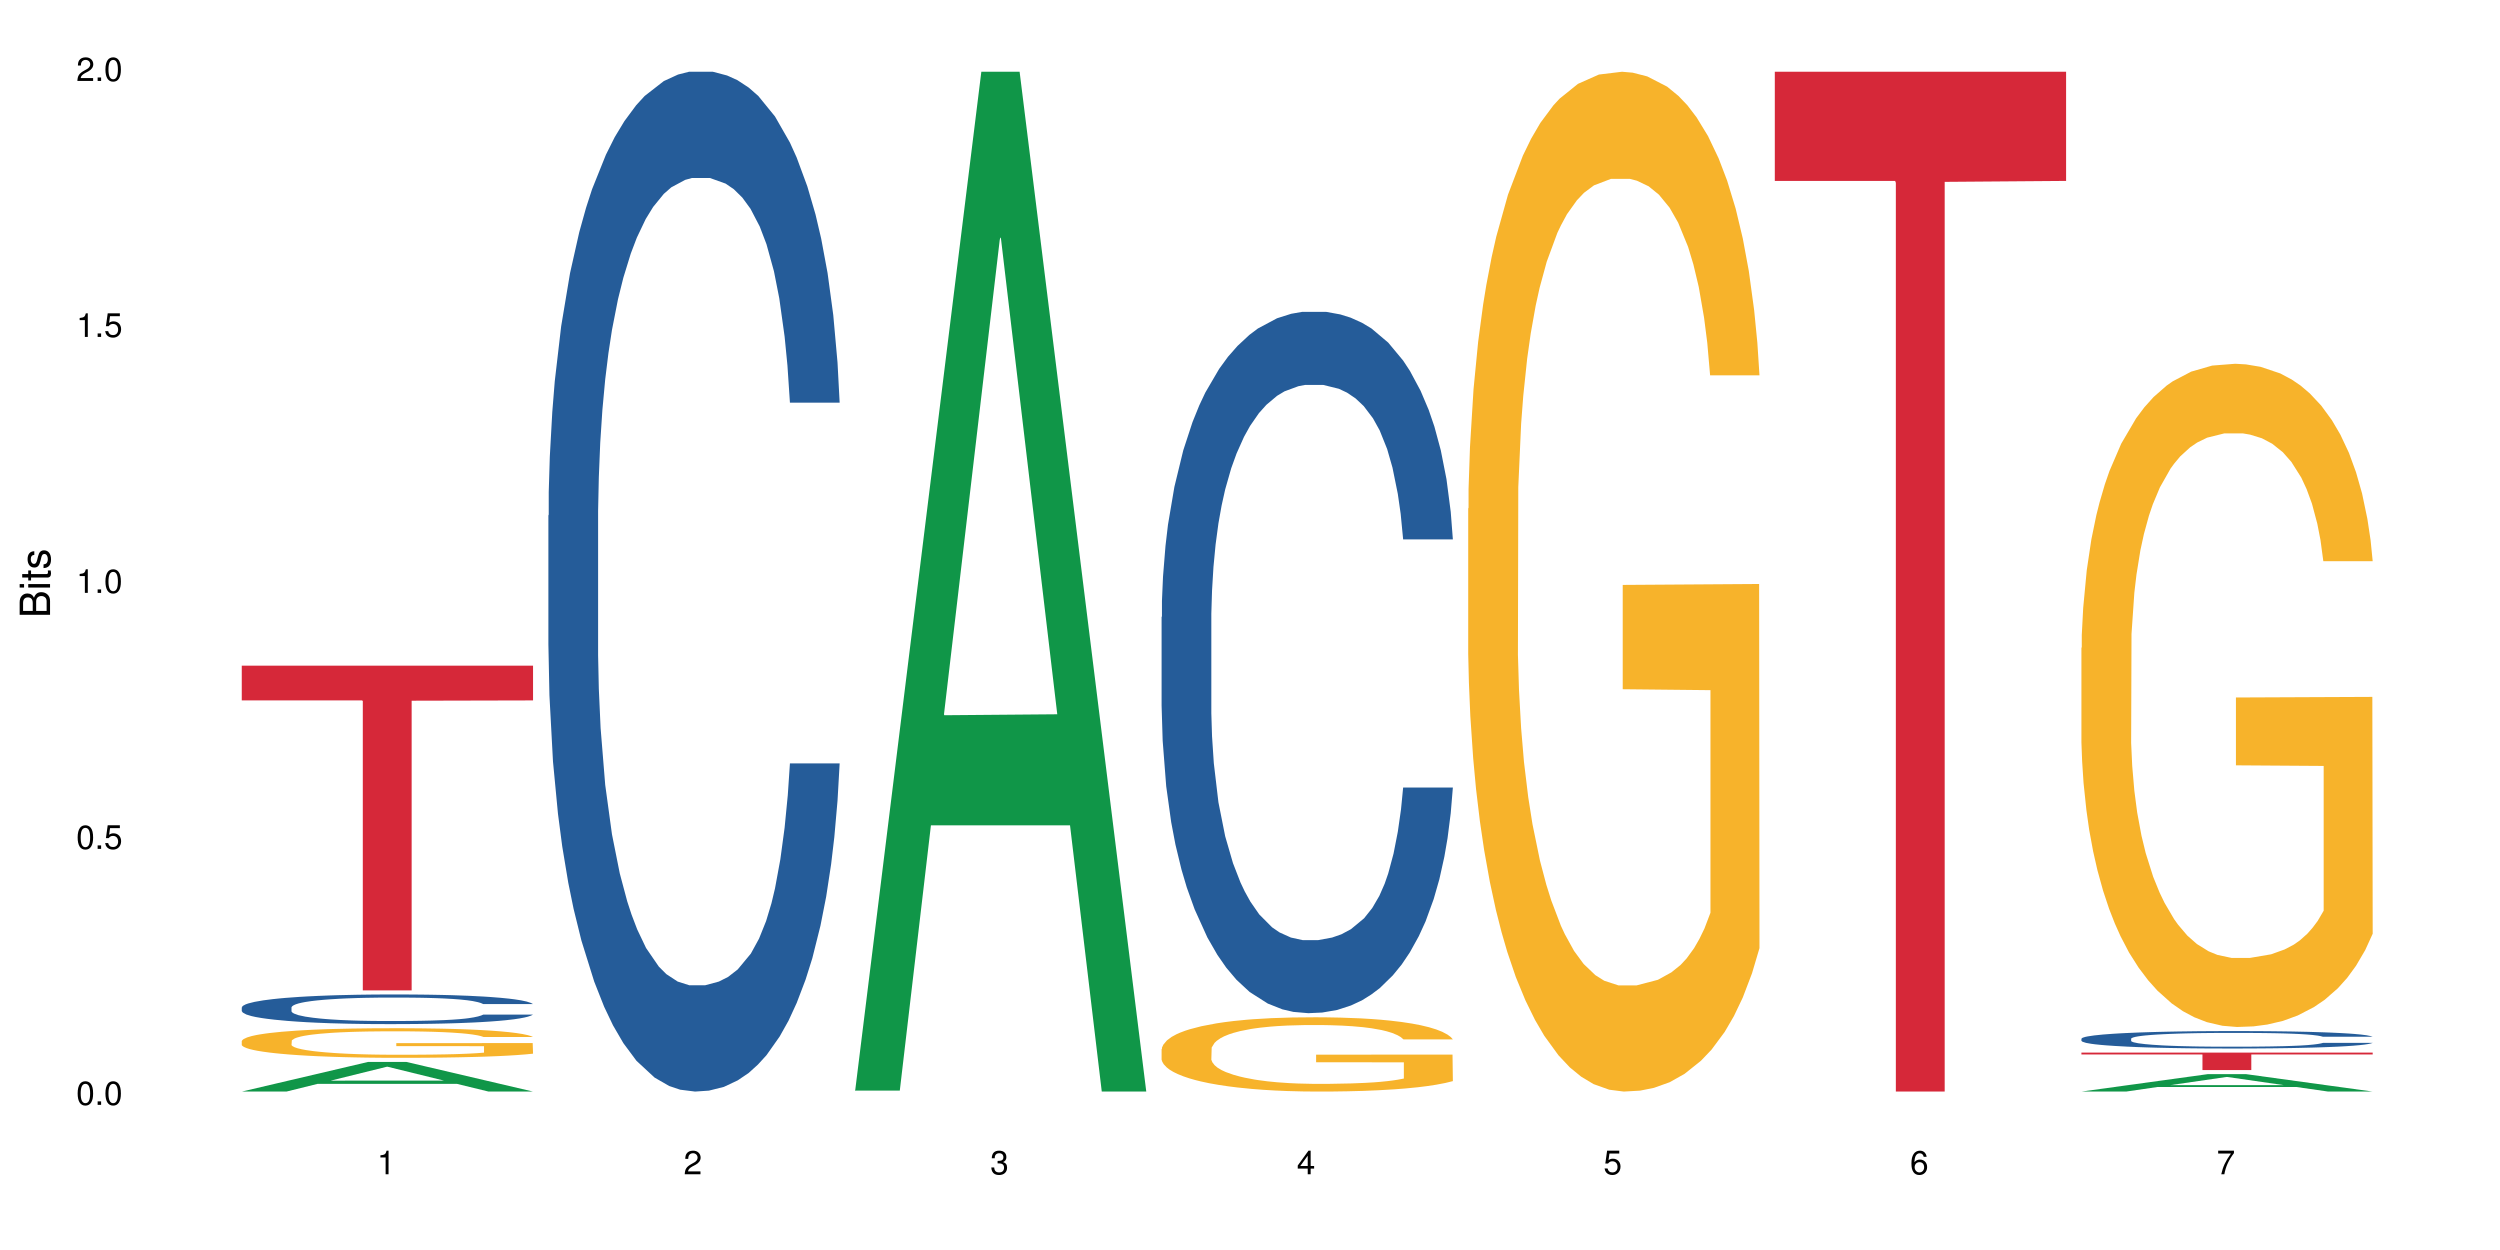 <?xml version="1.0" encoding="UTF-8"?>
<svg xmlns="http://www.w3.org/2000/svg" xmlns:xlink="http://www.w3.org/1999/xlink" width="720pt" height="360pt" viewBox="0 0 720 360" version="1.1">
<defs>
<g>
<symbol overflow="visible" id="glyph0-0">
<path style="stroke:none;" d=""/>
</symbol>
<symbol overflow="visible" id="glyph0-1">
<path style="stroke:none;" d="M 2.641 -6.797 C 2 -6.797 1.422 -6.531 1.078 -6.047 C 0.641 -5.453 0.406 -4.547 0.406 -3.297 C 0.406 -1 1.188 0.219 2.641 0.219 C 4.078 0.219 4.859 -1 4.859 -3.234 C 4.859 -4.562 4.656 -5.438 4.203 -6.047 C 3.844 -6.531 3.281 -6.797 2.641 -6.797 Z M 2.641 -6.047 C 3.547 -6.047 4 -5.125 4 -3.312 C 4 -1.375 3.562 -0.484 2.625 -0.484 C 1.734 -0.484 1.281 -1.422 1.281 -3.281 C 1.281 -5.141 1.734 -6.047 2.641 -6.047 Z M 2.641 -6.047 "/>
</symbol>
<symbol overflow="visible" id="glyph0-2">
<path style="stroke:none;" d="M 1.828 -1 L 0.828 -1 L 0.828 0 L 1.828 0 Z M 1.828 -1 "/>
</symbol>
<symbol overflow="visible" id="glyph0-3">
<path style="stroke:none;" d="M 4.562 -6.797 L 1.062 -6.797 L 0.547 -3.094 L 1.328 -3.094 C 1.719 -3.562 2.047 -3.734 2.578 -3.734 C 3.484 -3.734 4.062 -3.109 4.062 -2.094 C 4.062 -1.125 3.484 -0.531 2.578 -0.531 C 1.828 -0.531 1.375 -0.906 1.188 -1.672 L 0.328 -1.672 C 0.453 -1.109 0.547 -0.844 0.75 -0.594 C 1.125 -0.078 1.828 0.219 2.594 0.219 C 3.969 0.219 4.922 -0.781 4.922 -2.219 C 4.922 -3.562 4.031 -4.484 2.719 -4.484 C 2.25 -4.484 1.859 -4.359 1.469 -4.062 L 1.734 -5.969 L 4.562 -5.969 Z M 4.562 -6.797 "/>
</symbol>
<symbol overflow="visible" id="glyph0-4">
<path style="stroke:none;" d="M 2.484 -4.844 L 2.484 0 L 3.328 0 L 3.328 -6.797 L 2.766 -6.797 C 2.469 -5.75 2.281 -5.609 0.984 -5.453 L 0.984 -4.844 Z M 2.484 -4.844 "/>
</symbol>
<symbol overflow="visible" id="glyph0-5">
<path style="stroke:none;" d="M 4.859 -0.828 L 1.281 -0.828 C 1.359 -1.391 1.672 -1.75 2.5 -2.234 L 3.469 -2.75 C 4.406 -3.266 4.906 -3.969 4.906 -4.812 C 4.906 -5.375 4.672 -5.906 4.266 -6.266 C 3.859 -6.625 3.375 -6.797 2.719 -6.797 C 1.859 -6.797 1.219 -6.5 0.844 -5.922 C 0.609 -5.562 0.5 -5.125 0.484 -4.438 L 1.328 -4.438 C 1.359 -4.906 1.406 -5.188 1.531 -5.406 C 1.75 -5.812 2.188 -6.062 2.703 -6.062 C 3.469 -6.062 4.031 -5.516 4.031 -4.781 C 4.031 -4.25 3.719 -3.797 3.125 -3.438 L 2.234 -2.938 C 0.812 -2.141 0.406 -1.5 0.328 0 L 4.859 0 Z M 4.859 -0.828 "/>
</symbol>
<symbol overflow="visible" id="glyph0-6">
<path style="stroke:none;" d="M 2.125 -3.125 L 2.578 -3.125 C 3.516 -3.125 3.984 -2.703 3.984 -1.891 C 3.984 -1.031 3.469 -0.531 2.578 -0.531 C 1.656 -0.531 1.203 -0.984 1.156 -1.969 L 0.312 -1.969 C 0.344 -1.422 0.438 -1.078 0.609 -0.766 C 0.953 -0.109 1.625 0.219 2.547 0.219 C 3.953 0.219 4.859 -0.609 4.859 -1.906 C 4.859 -2.766 4.516 -3.25 3.703 -3.516 C 4.344 -3.766 4.656 -4.25 4.656 -4.938 C 4.656 -6.109 3.875 -6.797 2.578 -6.797 C 1.203 -6.797 0.484 -6.047 0.453 -4.609 L 1.297 -4.609 C 1.312 -5.016 1.344 -5.25 1.453 -5.453 C 1.641 -5.828 2.062 -6.062 2.594 -6.062 C 3.344 -6.062 3.797 -5.625 3.797 -4.906 C 3.797 -4.422 3.609 -4.141 3.25 -3.984 C 3.016 -3.891 2.719 -3.844 2.125 -3.844 Z M 2.125 -3.125 "/>
</symbol>
<symbol overflow="visible" id="glyph0-7">
<path style="stroke:none;" d="M 3.141 -1.625 L 3.141 0 L 3.984 0 L 3.984 -1.625 L 4.984 -1.625 L 4.984 -2.391 L 3.984 -2.391 L 3.984 -6.797 L 3.359 -6.797 L 0.266 -2.516 L 0.266 -1.625 Z M 3.141 -2.391 L 1 -2.391 L 3.141 -5.359 Z M 3.141 -2.391 "/>
</symbol>
<symbol overflow="visible" id="glyph0-8">
<path style="stroke:none;" d="M 4.781 -5.031 C 4.609 -6.141 3.891 -6.797 2.844 -6.797 C 2.094 -6.797 1.422 -6.438 1.031 -5.828 C 0.609 -5.172 0.406 -4.344 0.406 -3.094 C 0.406 -1.953 0.578 -1.234 0.984 -0.625 C 1.359 -0.078 1.953 0.219 2.703 0.219 C 3.984 0.219 4.922 -0.734 4.922 -2.078 C 4.922 -3.344 4.062 -4.234 2.844 -4.234 C 2.172 -4.234 1.641 -3.969 1.281 -3.469 C 1.281 -5.125 1.828 -6.047 2.797 -6.047 C 3.391 -6.047 3.797 -5.672 3.938 -5.031 Z M 2.734 -3.484 C 3.547 -3.484 4.062 -2.922 4.062 -2 C 4.062 -1.156 3.484 -0.531 2.703 -0.531 C 1.922 -0.531 1.328 -1.188 1.328 -2.047 C 1.328 -2.891 1.906 -3.484 2.734 -3.484 Z M 2.734 -3.484 "/>
</symbol>
<symbol overflow="visible" id="glyph0-9">
<path style="stroke:none;" d="M 4.984 -6.797 L 0.438 -6.797 L 0.438 -5.969 L 4.109 -5.969 C 2.5 -3.656 1.828 -2.234 1.328 0 L 2.219 0 C 2.594 -2.172 3.453 -4.047 4.984 -6.094 Z M 4.984 -6.797 "/>
</symbol>
<symbol overflow="visible" id="glyph1-0">
<path style="stroke:none;" d=""/>
</symbol>
<symbol overflow="visible" id="glyph1-1">
<path style="stroke:none;" d="M 0 -0.953 L 0 -4.891 C 0 -5.719 -0.234 -6.344 -0.734 -6.797 C -1.188 -7.234 -1.812 -7.469 -2.5 -7.469 C -3.547 -7.469 -4.188 -7 -4.625 -5.875 C -4.984 -6.672 -5.641 -7.094 -6.531 -7.094 C -7.156 -7.094 -7.734 -6.859 -8.141 -6.391 C -8.562 -5.938 -8.75 -5.344 -8.75 -4.5 L -8.75 -0.953 Z M -4.984 -2.062 L -7.766 -2.062 L -7.766 -4.219 C -7.766 -4.844 -7.688 -5.203 -7.453 -5.5 C -7.219 -5.812 -6.859 -5.969 -6.375 -5.969 C -5.906 -5.969 -5.531 -5.812 -5.297 -5.5 C -5.062 -5.203 -4.984 -4.844 -4.984 -4.219 Z M -0.984 -2.062 L -4 -2.062 L -4 -4.781 C -4 -5.328 -3.859 -5.688 -3.578 -5.953 C -3.297 -6.219 -2.922 -6.359 -2.484 -6.359 C -2.062 -6.359 -1.688 -6.219 -1.406 -5.953 C -1.109 -5.688 -0.984 -5.328 -0.984 -4.781 Z M -0.984 -2.062 "/>
</symbol>
<symbol overflow="visible" id="glyph1-2">
<path style="stroke:none;" d="M -6.281 -1.797 L -6.281 -0.797 L 0 -0.797 L 0 -1.797 Z M -8.75 -1.797 L -8.75 -0.797 L -7.484 -0.797 L -7.484 -1.797 Z M -8.75 -1.797 "/>
</symbol>
<symbol overflow="visible" id="glyph1-3">
<path style="stroke:none;" d="M -6.281 -3.047 L -6.281 -2.016 L -8.016 -2.016 L -8.016 -1.016 L -6.281 -1.016 L -6.281 -0.172 L -5.469 -0.172 L -5.469 -1.016 L -0.719 -1.016 C -0.078 -1.016 0.281 -1.453 0.281 -2.234 C 0.281 -2.469 0.25 -2.719 0.188 -3.047 L -0.641 -3.047 C -0.609 -2.922 -0.594 -2.766 -0.594 -2.562 C -0.594 -2.141 -0.719 -2.016 -1.156 -2.016 L -5.469 -2.016 L -5.469 -3.047 Z M -6.281 -3.047 "/>
</symbol>
<symbol overflow="visible" id="glyph1-4">
<path style="stroke:none;" d="M -4.531 -5.25 C -5.766 -5.25 -6.469 -4.422 -6.469 -2.969 C -6.469 -1.516 -5.719 -0.562 -4.547 -0.562 C -3.562 -0.562 -3.094 -1.062 -2.734 -2.562 L -2.516 -3.484 C -2.344 -4.188 -2.094 -4.469 -1.625 -4.469 C -1.047 -4.469 -0.641 -3.875 -0.641 -3 C -0.641 -2.453 -0.797 -2 -1.062 -1.75 C -1.25 -1.594 -1.422 -1.531 -1.875 -1.469 L -1.875 -0.406 C -0.422 -0.453 0.281 -1.266 0.281 -2.922 C 0.281 -4.5 -0.5 -5.516 -1.719 -5.516 C -2.656 -5.516 -3.172 -4.984 -3.469 -3.734 L -3.703 -2.766 C -3.891 -1.953 -4.156 -1.609 -4.594 -1.609 C -5.172 -1.609 -5.547 -2.125 -5.547 -2.938 C -5.547 -3.75 -5.203 -4.172 -4.531 -4.203 Z M -4.531 -5.25 "/>
</symbol>
</g>
</defs>
<g id="surface20368">
<rect x="0" y="0" width="720" height="360" style="fill:rgb(100%,100%,100%);fill-opacity:1;stroke:none;"/>
<path style=" stroke:none;fill-rule:nonzero;fill:rgb(6.275%,58.824%,28.235%);fill-opacity:1;" d="M 69.629 314.363 L 69.719 314.355 L 106.016 305.836 L 117.039 305.836 L 153.516 314.371 L 140.703 314.371 L 131.559 312.145 L 91.496 312.145 L 82.535 314.363 L 69.629 314.363 L 95.352 311.223 L 127.887 311.215 L 111.664 307.23 L 111.484 307.223 L 111.305 307.246 L 95.262 311.215 L 95.352 311.223 Z M 69.629 314.363 "/>
<path style=" stroke:none;fill-rule:nonzero;fill:rgb(14.51%,36.078%,60%);fill-opacity:1;" d="M 69.629 290.125 L 69.73 290.117 L 69.73 289.93 L 70.039 289.633 L 70.754 289.258 L 71.473 289 L 73.312 288.539 L 75.871 288.094 L 78.531 287.754 L 80.473 287.551 L 82.211 287.395 L 86.203 287.105 L 88.762 286.957 L 91.523 286.824 L 94.898 286.691 L 97.352 286.613 L 102.879 286.488 L 106.969 286.434 L 110.141 286.41 L 116.996 286.41 L 121.086 286.441 L 124.055 286.48 L 127.328 286.543 L 130.09 286.613 L 134.898 286.785 L 139.195 287.004 L 141.141 287.129 L 144.207 287.371 L 146.562 287.605 L 148.199 287.809 L 150.039 288.094 L 151.676 288.445 L 152.902 288.844 L 153.516 289.18 L 139.195 289.18 L 138.48 288.867 L 137.66 288.625 L 136.125 288.305 L 134.59 288.078 L 132.441 287.855 L 130.5 287.707 L 127.84 287.559 L 125.488 287.465 L 123.031 287.395 L 120.68 287.348 L 116.176 287.301 L 110.961 287.301 L 109.016 287.316 L 105.027 287.379 L 102.879 287.434 L 99.809 287.543 L 97.66 287.645 L 95.102 287.801 L 93.363 287.93 L 91.215 288.133 L 89.68 288.312 L 87.941 288.57 L 86.918 288.766 L 85.996 288.984 L 85.18 289.242 L 84.566 289.516 L 84.156 289.805 L 83.953 290.086 L 83.953 291.293 L 84.156 291.574 L 84.668 291.902 L 85.996 292.379 L 87.941 292.793 L 90.191 293.117 L 92.34 293.352 L 93.566 293.461 L 95.203 293.586 L 97.762 293.742 L 101.445 293.898 L 103.594 293.961 L 106.867 294.023 L 110.242 294.055 L 114.746 294.055 L 118.734 294.023 L 121.395 293.984 L 124.156 293.922 L 127.941 293.789 L 130.293 293.664 L 132.34 293.516 L 133.875 293.367 L 134.898 293.242 L 136.434 293 L 137.66 292.738 L 138.582 292.465 L 139.195 292.199 L 153.516 292.199 L 152.902 292.512 L 151.984 292.816 L 151.062 293.039 L 149.629 293.312 L 147.992 293.555 L 145.641 293.828 L 143.695 294.008 L 141.141 294.203 L 138.785 294.352 L 136.227 294.484 L 132.441 294.641 L 129.988 294.719 L 127.328 294.789 L 124.156 294.852 L 120.168 294.906 L 115.871 294.938 L 111.879 294.945 L 107.582 294.93 L 104.414 294.898 L 100.219 294.828 L 95 294.688 L 91.215 294.539 L 88.25 294.391 L 85.691 294.234 L 82.828 294.023 L 79.145 293.68 L 76.895 293.414 L 75.359 293.195 L 73.621 292.895 L 72.391 292.621 L 70.961 292.184 L 69.938 291.629 L 69.629 291.199 Z M 69.629 290.125 "/>
<path style=" stroke:none;fill-rule:nonzero;fill:rgb(96.863%,70.196%,16.863%);fill-opacity:1;" d="M 69.629 299.777 L 69.73 299.77 L 69.73 299.613 L 70.141 299.266 L 71.164 298.781 L 72.492 298.383 L 73.926 298.07 L 74.848 297.91 L 76.383 297.676 L 77.711 297.504 L 81.086 297.152 L 85.383 296.824 L 87.738 296.684 L 90.398 296.551 L 94.184 296.402 L 95.922 296.352 L 101.242 296.227 L 107.277 296.148 L 113.926 296.125 L 116.996 296.133 L 121.191 296.164 L 126.918 296.25 L 130.191 296.328 L 132.75 296.402 L 135.41 296.504 L 138.684 296.66 L 141.754 296.848 L 144.207 297.035 L 146.664 297.27 L 148.711 297.52 L 150.449 297.793 L 151.984 298.117 L 152.902 298.391 L 153.516 298.664 L 139.297 298.664 L 138.48 298.391 L 137.559 298.18 L 136.023 297.926 L 134.488 297.738 L 132.953 297.59 L 130.09 297.387 L 127.637 297.262 L 124.566 297.152 L 121.598 297.082 L 118.223 297.035 L 116.176 297.02 L 110.754 297.02 L 105.844 297.074 L 102.98 297.137 L 100.934 297.199 L 98.07 297.316 L 96.332 297.41 L 95.309 297.473 L 92.238 297.715 L 90.191 297.934 L 89.066 298.078 L 87.633 298.312 L 86.613 298.523 L 85.484 298.836 L 84.871 299.07 L 84.055 299.598 L 83.953 301.004 L 84.258 301.297 L 84.871 301.617 L 85.691 301.898 L 86.918 302.195 L 88.145 302.422 L 90.293 302.727 L 92.137 302.926 L 93.566 303.059 L 96.332 303.27 L 97.457 303.34 L 100.117 303.48 L 102.879 303.59 L 106.254 303.684 L 108.812 303.73 L 112.902 303.77 L 118.121 303.77 L 124.258 303.723 L 128.145 303.66 L 130.805 303.598 L 132.547 303.543 L 134.695 303.457 L 136.227 303.379 L 137.66 303.293 L 139.398 303.16 L 139.398 301.297 L 114.133 301.289 L 114.133 300.418 L 153.414 300.41 L 153.516 303.457 L 151.367 303.668 L 148.711 303.871 L 146.152 304.027 L 143.492 304.16 L 139.707 304.309 L 136.637 304.398 L 131.93 304.508 L 127.637 304.578 L 123.133 304.625 L 119.145 304.648 L 114.438 304.656 L 110.242 304.641 L 105.742 304.594 L 102.16 304.531 L 98.887 304.453 L 95.613 304.352 L 91.523 304.191 L 88.863 304.059 L 86.102 303.895 L 83.336 303.699 L 80.883 303.488 L 79.246 303.324 L 77.609 303.137 L 75.871 302.902 L 74.234 302.641 L 73.004 302.398 L 71.879 302.125 L 71.062 301.867 L 70.242 301.516 L 69.832 301.234 L 69.629 300.996 Z M 69.629 299.777 "/>
<path style=" stroke:none;fill-rule:nonzero;fill:rgb(83.922%,15.686%,22.353%);fill-opacity:1;" d="M 69.629 191.707 L 153.516 191.707 L 153.516 201.719 L 118.555 201.805 L 118.555 285.23 L 104.488 285.23 L 104.488 201.895 L 104.285 201.719 L 69.629 201.719 Z M 69.629 191.707 "/>
<path style=" stroke:none;fill-rule:nonzero;fill:rgb(14.51%,36.078%,60%);fill-opacity:1;" d="M 157.934 148.457 L 158.035 148.188 L 158.035 141.742 L 158.344 131.543 L 159.059 118.656 L 159.773 109.797 L 161.617 93.957 L 164.172 78.652 L 166.832 66.84 L 168.777 59.859 L 170.516 54.492 L 174.504 44.559 L 177.062 39.457 L 179.824 34.891 L 183.203 30.328 L 185.656 27.645 L 191.18 23.348 L 195.273 21.469 L 198.445 20.664 L 205.297 20.664 L 209.391 21.738 L 212.359 23.078 L 215.633 25.227 L 218.395 27.645 L 223.203 33.551 L 227.5 41.066 L 229.441 45.363 L 232.512 53.684 L 234.863 61.738 L 236.5 68.719 L 238.344 78.652 L 239.98 90.734 L 241.207 104.426 L 241.82 115.969 L 227.5 115.969 L 226.781 105.23 L 225.965 96.91 L 224.43 85.902 L 222.895 78.117 L 220.746 70.332 L 218.801 65.23 L 216.145 60.129 L 213.789 56.906 L 211.336 54.492 L 208.98 52.879 L 204.48 51.27 L 199.262 51.27 L 197.32 51.805 L 193.328 53.953 L 191.18 55.832 L 188.113 59.59 L 185.965 63.082 L 183.406 68.449 L 181.668 73.016 L 179.52 79.996 L 177.984 86.172 L 176.246 95.031 L 175.223 101.742 L 174.301 109.258 L 173.484 118.117 L 172.867 127.516 L 172.461 137.449 L 172.254 147.113 L 172.254 188.727 L 172.461 198.391 L 172.973 209.668 L 174.301 226.043 L 176.246 240.273 L 178.496 251.547 L 180.645 259.602 L 181.871 263.359 L 183.508 267.656 L 186.066 273.027 L 189.75 278.395 L 191.898 280.543 L 195.172 282.691 L 198.547 283.766 L 203.047 283.766 L 207.039 282.691 L 209.699 281.348 L 212.461 279.199 L 216.246 274.637 L 218.598 270.34 L 220.645 265.242 L 222.18 260.141 L 223.203 255.844 L 224.734 247.52 L 225.965 238.395 L 226.883 228.996 L 227.5 219.867 L 241.82 219.867 L 241.207 230.609 L 240.285 241.078 L 239.367 248.863 L 237.934 258.262 L 236.297 266.582 L 233.945 275.98 L 232 282.152 L 229.441 288.867 L 227.09 293.969 L 224.531 298.531 L 220.746 303.898 L 218.293 306.586 L 215.633 309 L 212.461 311.148 L 208.469 313.027 L 204.172 314.102 L 200.184 314.371 L 195.887 313.832 L 192.715 312.762 L 188.52 310.344 L 183.305 305.512 L 179.52 300.41 L 176.551 295.309 L 173.992 289.941 L 171.129 282.691 L 167.445 270.879 L 165.195 261.75 L 163.66 254.234 L 161.922 243.762 L 160.695 234.367 L 159.262 219.332 L 158.238 200.27 L 157.934 185.504 Z M 157.934 148.457 "/>
<path style=" stroke:none;fill-rule:nonzero;fill:rgb(6.275%,58.824%,28.235%);fill-opacity:1;" d="M 246.234 314.094 L 246.324 313.82 L 282.625 20.664 L 293.648 20.664 L 330.125 314.371 L 317.309 314.371 L 308.168 237.703 L 268.105 237.703 L 259.141 314.094 L 246.234 314.094 L 271.957 205.988 L 304.492 205.711 L 288.27 68.648 L 288.09 68.375 L 287.91 69.199 L 271.867 205.711 L 271.957 205.988 Z M 246.234 314.094 "/>
<path style=" stroke:none;fill-rule:nonzero;fill:rgb(14.51%,36.078%,60%);fill-opacity:1;" d="M 334.539 177.695 L 334.641 177.512 L 334.641 173.082 L 334.949 166.066 L 335.664 157.203 L 336.379 151.109 L 338.223 140.219 L 340.781 129.691 L 343.441 121.57 L 345.383 116.77 L 347.121 113.078 L 351.113 106.246 L 353.668 102.738 L 356.434 99.598 L 359.809 96.461 L 362.262 94.613 L 367.789 91.66 L 371.879 90.367 L 375.051 89.812 L 381.906 89.812 L 385.996 90.551 L 388.965 91.477 L 392.238 92.953 L 395 94.613 L 399.809 98.676 L 404.105 103.844 L 406.047 106.801 L 409.117 112.523 L 411.469 118.062 L 413.109 122.863 L 414.949 129.691 L 416.586 138 L 417.812 147.418 L 418.426 155.355 L 404.105 155.355 L 403.391 147.973 L 402.57 142.246 L 401.035 134.68 L 399.5 129.324 L 397.352 123.969 L 395.41 120.461 L 392.75 116.953 L 390.395 114.738 L 387.941 113.078 L 385.59 111.969 L 381.086 110.859 L 375.871 110.859 L 373.926 111.23 L 369.938 112.707 L 367.789 114 L 364.719 116.586 L 362.57 118.984 L 360.012 122.676 L 358.273 125.816 L 356.125 130.617 L 354.59 134.863 L 352.852 140.957 L 351.828 145.57 L 350.906 150.742 L 350.09 156.832 L 349.477 163.297 L 349.066 170.125 L 348.863 176.773 L 348.863 205.391 L 349.066 212.039 L 349.578 219.793 L 350.906 231.055 L 352.852 240.84 L 355.102 248.594 L 357.25 254.133 L 358.477 256.719 L 360.113 259.672 L 362.672 263.363 L 366.355 267.059 L 368.504 268.535 L 371.777 270.012 L 375.152 270.75 L 379.656 270.75 L 383.645 270.012 L 386.305 269.086 L 389.066 267.609 L 392.852 264.473 L 395.203 261.52 L 397.25 258.012 L 398.785 254.504 L 399.809 251.547 L 401.344 245.824 L 402.57 239.547 L 403.492 233.086 L 404.105 226.809 L 418.426 226.809 L 417.812 234.191 L 416.895 241.395 L 415.973 246.746 L 414.539 253.211 L 412.902 258.934 L 410.551 265.395 L 408.605 269.641 L 406.047 274.258 L 403.695 277.766 L 401.137 280.902 L 397.352 284.598 L 394.898 286.441 L 392.238 288.105 L 389.066 289.582 L 385.078 290.875 L 380.781 291.613 L 376.789 291.797 L 372.492 291.426 L 369.32 290.688 L 365.129 289.027 L 359.91 285.703 L 356.125 282.195 L 353.16 278.688 L 350.602 274.996 L 347.734 270.012 L 344.055 261.887 L 341.801 255.609 L 340.27 250.441 L 338.527 243.238 L 337.301 236.777 L 335.867 226.438 L 334.848 213.328 L 334.539 203.176 Z M 334.539 177.695 "/>
<path style=" stroke:none;fill-rule:nonzero;fill:rgb(96.863%,70.196%,16.863%);fill-opacity:1;" d="M 334.539 302.141 L 334.641 302.121 L 334.641 301.73 L 335.051 300.852 L 336.074 299.641 L 337.402 298.641 L 338.836 297.859 L 339.758 297.449 L 341.293 296.863 L 342.621 296.434 L 345.996 295.555 L 350.293 294.734 L 352.648 294.383 L 355.305 294.051 L 359.09 293.68 L 360.832 293.543 L 366.152 293.23 L 372.188 293.035 L 378.836 292.977 L 381.906 292.996 L 386.102 293.074 L 391.828 293.289 L 395.102 293.484 L 397.66 293.68 L 400.32 293.934 L 403.594 294.324 L 406.664 294.793 L 409.117 295.262 L 411.574 295.848 L 413.617 296.473 L 415.359 297.156 L 416.895 297.977 L 417.812 298.66 L 418.426 299.348 L 404.207 299.348 L 403.391 298.66 L 402.469 298.133 L 400.934 297.488 L 399.398 297.02 L 397.863 296.648 L 395 296.141 L 392.543 295.828 L 389.477 295.555 L 386.508 295.379 L 383.133 295.262 L 381.086 295.223 L 375.664 295.223 L 370.754 295.359 L 367.891 295.516 L 365.844 295.672 L 362.98 295.965 L 361.238 296.199 L 360.219 296.355 L 357.148 296.961 L 355.102 297.508 L 353.977 297.879 L 352.543 298.465 L 351.52 298.996 L 350.395 299.777 L 349.781 300.363 L 348.965 301.691 L 348.863 305.207 L 349.168 305.949 L 349.781 306.75 L 350.602 307.453 L 351.828 308.195 L 353.055 308.762 L 355.203 309.523 L 357.047 310.035 L 358.477 310.367 L 361.238 310.895 L 362.367 311.07 L 365.023 311.422 L 367.789 311.695 L 371.164 311.93 L 373.723 312.047 L 377.812 312.145 L 383.031 312.145 L 389.168 312.027 L 393.055 311.871 L 395.715 311.715 L 397.457 311.578 L 399.605 311.363 L 401.137 311.168 L 402.57 310.953 L 404.309 310.621 L 404.309 305.949 L 379.039 305.93 L 379.039 303.742 L 418.324 303.723 L 418.426 311.363 L 416.277 311.891 L 413.617 312.398 L 411.062 312.789 L 408.402 313.121 L 404.617 313.492 L 401.547 313.727 L 396.84 314 L 392.543 314.176 L 388.043 314.293 L 384.055 314.352 L 379.348 314.371 L 375.152 314.332 L 370.652 314.215 L 367.07 314.059 L 363.797 313.863 L 360.523 313.609 L 356.434 313.199 L 353.773 312.867 L 351.012 312.457 L 348.246 311.969 L 345.793 311.441 L 344.156 311.031 L 342.52 310.562 L 340.781 309.973 L 339.145 309.309 L 337.914 308.703 L 336.789 308.02 L 335.973 307.375 L 335.152 306.496 L 334.742 305.793 L 334.539 305.188 Z M 334.539 302.141 "/>
<path style=" stroke:none;fill-rule:nonzero;fill:rgb(96.863%,70.196%,16.863%);fill-opacity:1;" d="M 422.844 146.461 L 422.945 146.191 L 422.945 140.828 L 423.355 128.758 L 424.375 112.129 L 425.707 98.449 L 427.141 87.719 L 428.059 82.086 L 429.594 74.039 L 430.926 68.141 L 434.301 56.07 L 438.598 44.805 L 440.949 39.977 L 443.609 35.414 L 447.395 30.32 L 449.133 28.441 L 454.453 24.148 L 460.488 21.469 L 467.141 20.664 L 470.207 20.93 L 474.402 22.004 L 480.133 24.953 L 483.406 27.637 L 485.965 30.32 L 488.621 33.805 L 491.898 39.172 L 494.965 45.609 L 497.422 52.047 L 499.875 60.094 L 501.922 68.676 L 503.66 78.062 L 505.195 89.328 L 506.117 98.715 L 506.73 108.105 L 492.512 108.105 L 491.691 98.715 L 490.77 91.477 L 489.238 82.625 L 487.703 76.188 L 486.168 71.09 L 483.305 64.117 L 480.848 59.824 L 477.777 56.07 L 474.812 53.656 L 471.438 52.047 L 469.391 51.508 L 463.969 51.508 L 459.059 53.387 L 456.191 55.531 L 454.148 57.68 L 451.281 61.703 L 449.543 64.922 L 448.52 67.066 L 445.453 75.383 L 443.406 82.891 L 442.281 87.988 L 440.848 96.035 L 439.824 103.277 L 438.699 114.004 L 438.086 122.051 L 437.266 140.293 L 437.164 188.574 L 437.473 198.766 L 438.086 209.762 L 438.902 219.418 L 440.133 229.609 L 441.359 237.391 L 443.508 247.852 L 445.348 254.824 L 446.781 259.383 L 449.543 266.625 L 450.668 269.039 L 453.328 273.867 L 456.09 277.625 L 459.465 280.844 L 462.023 282.453 L 466.117 283.793 L 471.332 283.793 L 477.473 282.184 L 481.359 280.039 L 484.02 277.891 L 485.758 276.016 L 487.906 273.062 L 489.441 270.383 L 490.875 267.43 L 492.613 262.871 L 492.613 198.766 L 467.344 198.496 L 467.344 168.457 L 506.629 168.188 L 506.73 273.062 L 504.582 280.305 L 501.922 287.281 L 499.363 292.645 L 496.703 297.203 L 492.918 302.301 L 489.852 305.52 L 485.145 309.273 L 480.848 311.688 L 476.348 313.297 L 472.355 314.102 L 467.652 314.371 L 463.457 313.836 L 458.957 312.227 L 455.375 310.078 L 452.102 307.398 L 448.828 303.91 L 444.734 298.277 L 442.074 293.719 L 439.312 288.086 L 436.551 281.379 L 434.094 274.137 L 432.457 268.504 L 430.82 262.066 L 429.082 254.02 L 427.445 244.898 L 426.219 236.586 L 425.094 227.195 L 424.273 218.344 L 423.457 206.277 L 423.047 196.621 L 422.844 188.305 Z M 422.844 146.461 "/>
<path style=" stroke:none;fill-rule:nonzero;fill:rgb(83.922%,15.686%,22.353%);fill-opacity:1;" d="M 511.145 20.664 L 595.035 20.664 L 595.035 52.102 L 560.07 52.379 L 560.07 314.371 L 546.004 314.371 L 546.004 52.652 L 545.801 52.102 L 511.145 52.102 Z M 511.145 20.664 "/>
<path style=" stroke:none;fill-rule:nonzero;fill:rgb(6.275%,58.824%,28.235%);fill-opacity:1;" d="M 599.449 314.367 L 599.539 314.359 L 635.836 309.352 L 646.859 309.352 L 683.336 314.371 L 670.52 314.371 L 661.379 313.059 L 621.316 313.059 L 612.355 314.367 L 599.449 314.367 L 625.172 312.52 L 657.703 312.512 L 641.484 310.172 L 641.305 310.168 L 641.125 310.18 L 625.082 312.512 L 625.172 312.52 Z M 599.449 314.367 "/>
<path style=" stroke:none;fill-rule:nonzero;fill:rgb(14.51%,36.078%,60%);fill-opacity:1;" d="M 599.449 299.137 L 599.551 299.133 L 599.551 299.02 L 599.859 298.848 L 600.574 298.625 L 601.289 298.477 L 603.133 298.203 L 605.688 297.941 L 608.348 297.742 L 610.293 297.621 L 612.031 297.531 L 616.023 297.359 L 618.578 297.273 L 621.34 297.195 L 624.719 297.117 L 627.172 297.07 L 632.695 296.996 L 636.789 296.965 L 639.961 296.953 L 646.816 296.953 L 650.906 296.969 L 653.875 296.992 L 657.148 297.031 L 659.91 297.07 L 664.719 297.172 L 669.016 297.301 L 670.957 297.375 L 674.027 297.516 L 676.379 297.652 L 678.016 297.773 L 679.859 297.941 L 681.496 298.148 L 682.723 298.383 L 683.336 298.582 L 669.016 298.582 L 668.297 298.398 L 667.48 298.254 L 665.945 298.066 L 664.41 297.934 L 662.262 297.801 L 660.32 297.715 L 657.66 297.625 L 655.305 297.57 L 652.852 297.531 L 650.496 297.504 L 645.996 297.477 L 640.777 297.477 L 638.836 297.484 L 634.844 297.52 L 632.695 297.551 L 629.629 297.617 L 627.48 297.676 L 624.922 297.77 L 623.184 297.848 L 621.035 297.965 L 619.5 298.07 L 617.762 298.223 L 616.738 298.336 L 615.816 298.465 L 615 298.617 L 614.387 298.777 L 613.977 298.949 L 613.77 299.113 L 613.77 299.824 L 613.977 299.988 L 614.488 300.184 L 615.816 300.461 L 617.762 300.703 L 620.012 300.898 L 622.16 301.035 L 623.387 301.102 L 625.023 301.172 L 627.582 301.266 L 631.266 301.355 L 633.414 301.395 L 636.688 301.43 L 640.062 301.449 L 644.562 301.449 L 648.555 301.43 L 651.215 301.406 L 653.977 301.371 L 657.762 301.293 L 660.113 301.219 L 662.16 301.133 L 663.695 301.043 L 664.719 300.973 L 666.254 300.828 L 667.48 300.672 L 668.402 300.512 L 669.016 300.355 L 683.336 300.355 L 682.723 300.539 L 681.801 300.719 L 680.883 300.852 L 679.449 301.012 L 677.812 301.156 L 675.461 301.316 L 673.516 301.422 L 670.957 301.535 L 668.605 301.621 L 666.047 301.699 L 662.262 301.793 L 659.809 301.84 L 657.148 301.879 L 653.977 301.918 L 649.988 301.949 L 645.691 301.969 L 641.699 301.973 L 637.402 301.961 L 634.23 301.945 L 630.039 301.902 L 624.82 301.82 L 621.035 301.734 L 618.066 301.645 L 615.512 301.555 L 612.645 301.43 L 608.965 301.227 L 606.711 301.07 L 605.18 300.945 L 603.438 300.766 L 602.211 300.605 L 600.777 300.348 L 599.754 300.02 L 599.449 299.77 Z M 599.449 299.137 "/>
<path style=" stroke:none;fill-rule:nonzero;fill:rgb(96.863%,70.196%,16.863%);fill-opacity:1;" d="M 599.449 186.574 L 599.551 186.402 L 599.551 182.914 L 599.961 175.062 L 600.984 164.246 L 602.312 155.352 L 603.746 148.375 L 604.668 144.711 L 606.199 139.477 L 607.531 135.641 L 610.906 127.789 L 615.203 120.465 L 617.555 117.324 L 620.215 114.359 L 624 111.043 L 625.742 109.824 L 631.059 107.031 L 637.098 105.289 L 643.746 104.766 L 646.816 104.941 L 651.008 105.637 L 656.738 107.555 L 660.012 109.301 L 662.57 111.043 L 665.23 113.312 L 668.504 116.801 L 671.57 120.988 L 674.027 125.176 L 676.484 130.406 L 678.527 135.988 L 680.27 142.094 L 681.801 149.422 L 682.723 155.527 L 683.336 161.633 L 669.117 161.633 L 668.297 155.527 L 667.379 150.816 L 665.844 145.059 L 664.309 140.875 L 662.773 137.559 L 659.91 133.023 L 657.453 130.234 L 654.387 127.789 L 651.418 126.219 L 648.043 125.176 L 645.996 124.824 L 640.574 124.824 L 635.664 126.047 L 632.801 127.441 L 630.754 128.836 L 627.891 131.453 L 626.148 133.547 L 625.125 134.941 L 622.059 140.352 L 620.012 145.234 L 618.887 148.547 L 617.453 153.781 L 616.43 158.492 L 615.305 165.469 L 614.691 170.703 L 613.875 182.562 L 613.77 213.961 L 614.078 220.59 L 614.691 227.742 L 615.512 234.023 L 616.738 240.648 L 617.965 245.707 L 620.113 252.512 L 621.957 257.047 L 623.387 260.012 L 626.148 264.723 L 627.273 266.293 L 629.934 269.434 L 632.695 271.875 L 636.074 273.969 L 638.629 275.016 L 642.723 275.887 L 647.941 275.887 L 654.078 274.84 L 657.965 273.445 L 660.625 272.047 L 662.363 270.828 L 664.512 268.91 L 666.047 267.164 L 667.48 265.246 L 669.219 262.281 L 669.219 220.59 L 643.949 220.414 L 643.949 200.879 L 683.234 200.703 L 683.336 268.91 L 681.188 273.617 L 678.527 278.152 L 675.973 281.645 L 673.312 284.609 L 669.527 287.922 L 666.457 290.016 L 661.75 292.457 L 657.453 294.027 L 652.953 295.074 L 648.965 295.598 L 644.258 295.773 L 640.062 295.422 L 635.562 294.375 L 631.98 292.98 L 628.707 291.238 L 625.434 288.969 L 621.34 285.305 L 618.684 282.34 L 615.918 278.676 L 613.156 274.316 L 610.703 269.605 L 609.066 265.945 L 607.43 261.758 L 605.688 256.523 L 604.051 250.594 L 602.824 245.188 L 601.699 239.082 L 600.883 233.324 L 600.062 225.473 L 599.652 219.195 L 599.449 213.789 Z M 599.449 186.574 "/>
<path style=" stroke:none;fill-rule:nonzero;fill:rgb(83.922%,15.686%,22.353%);fill-opacity:1;" d="M 599.449 303.152 L 683.336 303.152 L 683.336 303.688 L 648.375 303.691 L 648.375 308.172 L 634.309 308.172 L 634.309 303.699 L 634.105 303.688 L 599.449 303.688 Z M 599.449 303.152 "/>
<g style="fill:rgb(0%,0%,0%);fill-opacity:1;">
  <use xlink:href="#glyph0-1" x="21.957" y="318.198"/>
  <use xlink:href="#glyph0-2" x="27.291" y="318.198"/>
  <use xlink:href="#glyph0-1" x="29.958" y="318.198"/>
</g>
<g style="fill:rgb(0%,0%,0%);fill-opacity:1;">
  <use xlink:href="#glyph0-1" x="21.957" y="244.476"/>
  <use xlink:href="#glyph0-2" x="27.291" y="244.476"/>
  <use xlink:href="#glyph0-3" x="29.958" y="244.476"/>
</g>
<g style="fill:rgb(0%,0%,0%);fill-opacity:1;">
  <use xlink:href="#glyph0-4" x="21.957" y="170.753"/>
  <use xlink:href="#glyph0-2" x="27.291" y="170.753"/>
  <use xlink:href="#glyph0-1" x="29.958" y="170.753"/>
</g>
<g style="fill:rgb(0%,0%,0%);fill-opacity:1;">
  <use xlink:href="#glyph0-4" x="21.957" y="97.034"/>
  <use xlink:href="#glyph0-2" x="27.291" y="97.034"/>
  <use xlink:href="#glyph0-3" x="29.958" y="97.034"/>
</g>
<g style="fill:rgb(0%,0%,0%);fill-opacity:1;">
  <use xlink:href="#glyph0-5" x="21.957" y="23.312"/>
  <use xlink:href="#glyph0-2" x="27.291" y="23.312"/>
  <use xlink:href="#glyph0-1" x="29.958" y="23.312"/>
</g>
<g style="fill:rgb(0%,0%,0%);fill-opacity:1;">
  <use xlink:href="#glyph0-4" x="108.574" y="338.19"/>
</g>
<g style="fill:rgb(0%,0%,0%);fill-opacity:1;">
  <use xlink:href="#glyph0-5" x="196.875" y="338.19"/>
</g>
<g style="fill:rgb(0%,0%,0%);fill-opacity:1;">
  <use xlink:href="#glyph0-6" x="285.18" y="338.19"/>
</g>
<g style="fill:rgb(0%,0%,0%);fill-opacity:1;">
  <use xlink:href="#glyph0-7" x="373.484" y="338.19"/>
</g>
<g style="fill:rgb(0%,0%,0%);fill-opacity:1;">
  <use xlink:href="#glyph0-3" x="461.785" y="338.19"/>
</g>
<g style="fill:rgb(0%,0%,0%);fill-opacity:1;">
  <use xlink:href="#glyph0-8" x="550.09" y="338.19"/>
</g>
<g style="fill:rgb(0%,0%,0%);fill-opacity:1;">
  <use xlink:href="#glyph0-9" x="638.395" y="338.19"/>
</g>
<g style="fill:rgb(0%,0%,0%);fill-opacity:1;">
  <use xlink:href="#glyph1-1" x="14.412" y="178.016"/>
  <use xlink:href="#glyph1-2" x="14.412" y="170.012"/>
  <use xlink:href="#glyph1-3" x="14.412" y="167.348"/>
  <use xlink:href="#glyph1-4" x="14.412" y="164.012"/>
</g>
</g>
</svg>
